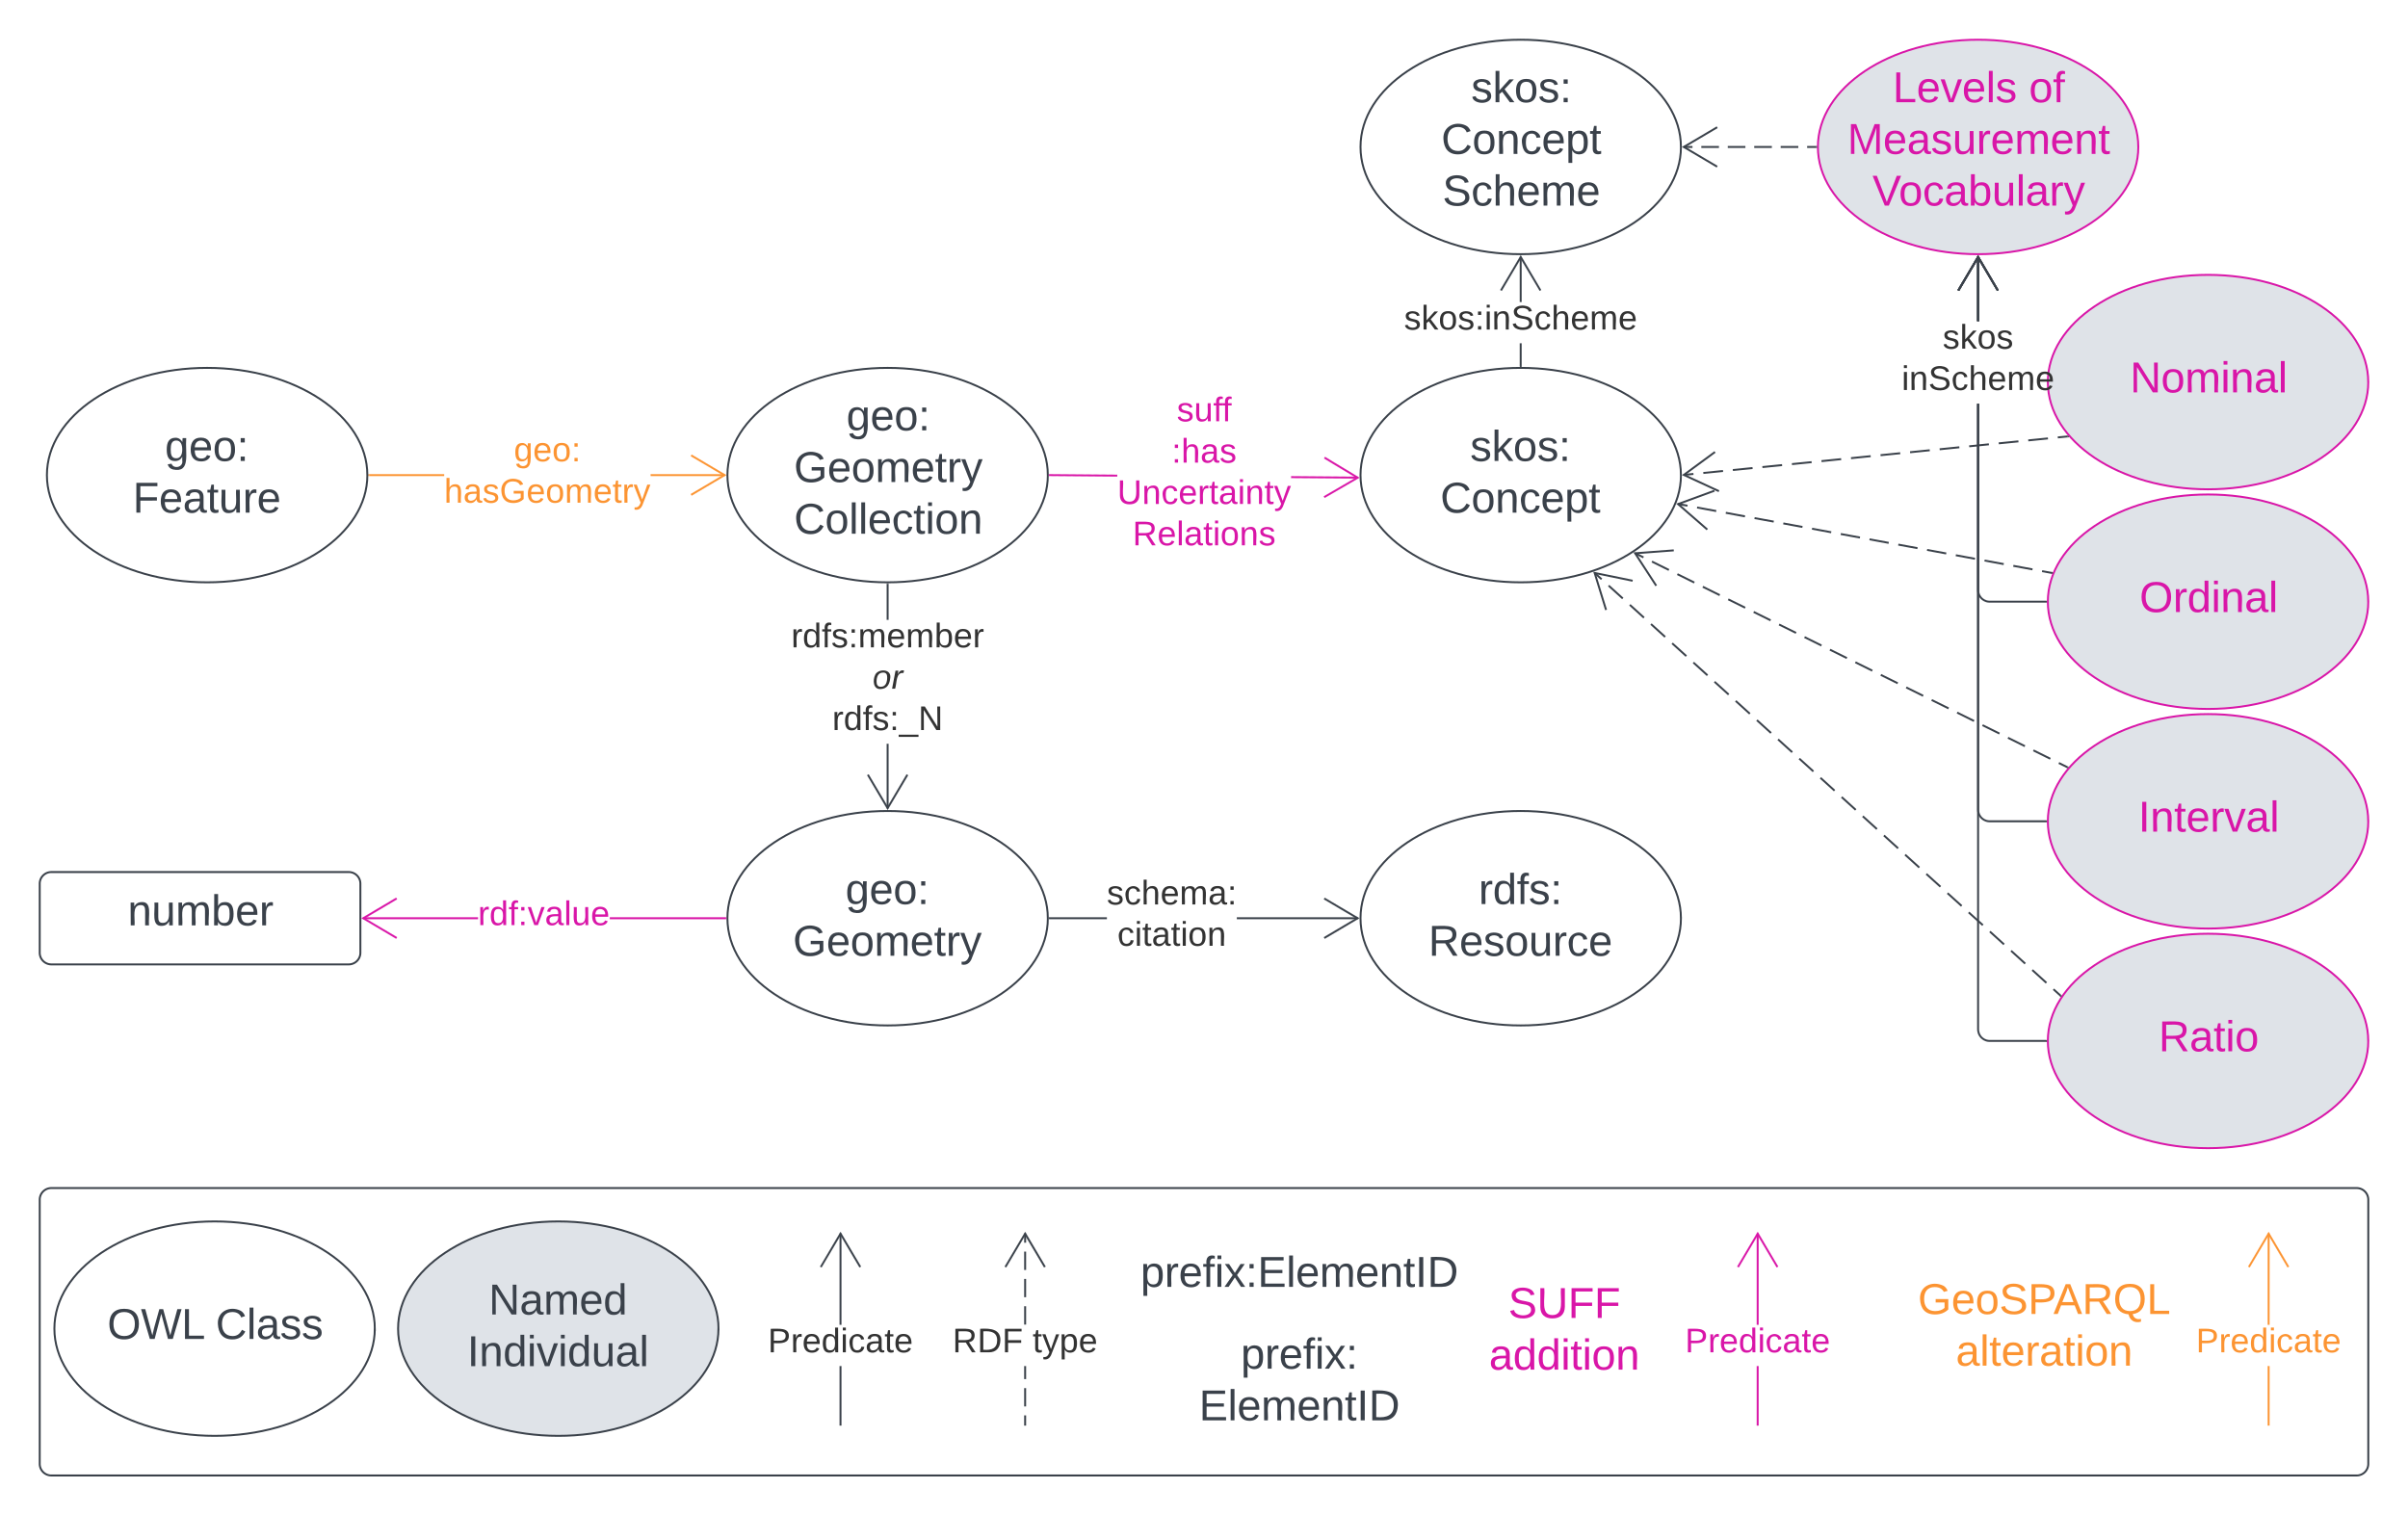 <svg xmlns="http://www.w3.org/2000/svg" xmlns:xlink="http://www.w3.org/1999/xlink" xmlns:lucid="lucid" width="1242.51" height="781.9"><g transform="translate(-434.744 -300.764)" lucid:page-tab-id="G_xGFRRpFx10"><path d="M0 0h2000v1500H0z" fill="#fff"/><path d="M663.9 546.4h-38.6v-.94h38.6zm144.78 0h-38.2v-.94h38.2z" stroke="#fc9432" stroke-width=".05" fill="#fc9432"/><path d="M625.3 546.4h-.52v-.94h.52z" fill="#fc9432"/><path stroke="#fc9432" stroke-width=".05" fill="#fc9432"/><path d="M809.54 545.93l-17.9 10.6-.5-.83 16.53-9.77-16.52-9.77.48-.82z" stroke="#fc9432" stroke-width=".05" fill="#fc9432"/><use xlink:href="#a" transform="matrix(1,0,0,1,663.905,524.597) translate(36.005 14.222)"/><use xlink:href="#b" transform="matrix(1,0,0,1,663.905,524.597) translate(0.005 35.556)"/><path d="M624.3 545.93c0 30.56-37.02 55.33-82.68 55.33-45.65 0-82.67-24.77-82.67-55.33s37.02-55.33 82.67-55.33c45.66 0 82.67 24.77 82.67 55.33z" stroke="#3a414a" fill="#fff"/><use xlink:href="#c" transform="matrix(1,0,0,1,463.955,495.597) translate(55.9 43.028)"/><use xlink:href="#d" transform="matrix(1,0,0,1,463.955,495.597) translate(39.295 69.694)"/><path d="M975.42 545.93c0 30.56-37 55.33-82.66 55.33s-82.67-24.77-82.67-55.33 37-55.33 82.66-55.33c45.65 0 82.66 24.77 82.66 55.33z" stroke="#3a414a" fill="#fff"/><use xlink:href="#c" transform="matrix(1,0,0,1,815.09,495.597) translate(56.4 27.247)"/><use xlink:href="#e" transform="matrix(1,0,0,1,815.09,495.597) translate(29.296 53.913)"/><use xlink:href="#f" transform="matrix(1,0,0,1,815.09,495.597) translate(29.363 80.58)"/><path d="M893.23 717.85h-.95V684.6h.95zm0-97.25h-.95v-18.34h.95z" stroke="#3a414a" stroke-width=".05" fill="#3a414a"/><path d="M892.76 601.76h.47v.52h-.95v-.53z" fill="#3a414a"/><path stroke="#3a414a" stroke-width=".05" fill="#3a414a"/><path d="M892.76 716.85l9.77-16.53.82.5-10.6 17.9-10.58-17.9.8-.5z" stroke="#3a414a" stroke-width=".05" fill="#3a414a"/><use xlink:href="#g" transform="matrix(1,0,0,1,842.978,620.597) translate(0.005 14.222)"/><use xlink:href="#h" transform="matrix(1,0,0,1,842.978,620.597) translate(41.906 35.556)"/><use xlink:href="#i" transform="matrix(1,0,0,1,842.978,620.597) translate(21.19 56.889)"/><path d="M975.42 774.6c0 30.56-37 55.33-82.66 55.33s-82.67-24.77-82.67-55.33 37-55.34 82.66-55.34c45.65 0 82.66 24.78 82.66 55.34z" stroke="#3a414a" fill="#fff"/><use xlink:href="#c" transform="matrix(1,0,0,1,815.09,724.264) translate(55.9 43.028)"/><use xlink:href="#j" transform="matrix(1,0,0,1,815.09,724.264) translate(28.801 69.694)"/><path d="M1302.1 376.6c0 30.56-37.02 55.33-82.68 55.33-45.65 0-82.66-24.77-82.66-55.33s37-55.34 82.66-55.34 82.67 24.78 82.67 55.34z" stroke="#3a414a" fill="#fff"/><use xlink:href="#k" transform="matrix(1,0,0,1,1141.756,326.264) translate(52.079 27.247)"/><use xlink:href="#l" transform="matrix(1,0,0,1,1141.756,326.264) translate(36.673 53.913)"/><use xlink:href="#m" transform="matrix(1,0,0,1,1141.756,326.264) translate(37.295 80.58)"/><path d="M1538.1 376.6c0 30.56-37.02 55.33-82.68 55.33-45.65 0-82.66-24.77-82.66-55.33s37-55.34 82.66-55.34 82.67 24.78 82.67 55.34z" stroke="#d916a8" fill="#dfe3e8"/><use xlink:href="#n" transform="matrix(1,0,0,1,1377.756,326.264) translate(33.591 27.247)"/><use xlink:href="#o" transform="matrix(1,0,0,1,1377.756,326.264) translate(103.9 27.247)"/><use xlink:href="#p" transform="matrix(1,0,0,1,1377.756,326.264) translate(10.191 53.913)"/><use xlink:href="#q" transform="matrix(1,0,0,1,1377.756,326.264) translate(23.128 80.58)"/><path d="M1656.76 611.26c0 30.56-37.02 55.34-82.67 55.34-45.67 0-82.68-24.78-82.68-55.34 0-30.56 37-55.33 82.67-55.33 45.64 0 82.66 24.77 82.66 55.33z" stroke="#d916a8" fill="#dfe3e8"/><use xlink:href="#r" transform="matrix(1,0,0,1,1496.423,560.93) translate(42.29 55.653)"/><path d="M1656.76 497.93c0 30.56-37.02 55.33-82.67 55.33-45.67 0-82.68-24.77-82.68-55.33s37-55.33 82.67-55.33c45.64 0 82.66 24.77 82.66 55.33z" stroke="#d916a8" fill="#dfe3e8"/><use xlink:href="#s" transform="matrix(1,0,0,1,1496.423,447.597) translate(37.383 55.653)"/><path d="M1656.76 837.93c0 30.56-37.02 55.33-82.67 55.33-45.67 0-82.68-24.77-82.68-55.33s37-55.33 82.67-55.33c45.64 0 82.66 24.77 82.66 55.33z" stroke="#d916a8" fill="#dfe3e8"/><use xlink:href="#t" transform="matrix(1,0,0,1,1496.423,787.597) translate(52.136 55.653)"/><path d="M1656.76 724.6c0 30.56-37.02 55.33-82.67 55.33-45.67 0-82.68-24.77-82.68-55.33s37-55.34 82.67-55.34c45.64 0 82.66 24.78 82.66 55.34z" stroke="#d916a8" fill="#dfe3e8"/><use xlink:href="#u" transform="matrix(1,0,0,1,1496.423,674.264) translate(41.642 55.653)"/><path d="M1302.1 545.93c0 30.56-37.02 55.33-82.68 55.33-45.65 0-82.66-24.77-82.66-55.33s37-55.33 82.66-55.33 82.67 24.77 82.67 55.33z" stroke="#3a414a" fill="#fff"/><use xlink:href="#k" transform="matrix(1,0,0,1,1141.756,495.597) translate(51.579 43.028)"/><use xlink:href="#v" transform="matrix(1,0,0,1,1141.756,495.597) translate(36.178 69.694)"/><path d="M1455.9 466.46h-.95v-33.12h.95z" stroke="#3a414a" stroke-width=".05" fill="#3a414a"/><path fill="#3a414a"/><path stroke="#3a414a" stroke-width=".05" fill="#3a414a"/><path d="M1466 450.4l-.8.47-9.78-16.52-9.77 16.52-.82-.48 10.6-17.92z" stroke="#3a414a" stroke-width=".05" fill="#3a414a"/><path d="M1455.9 605.25l.07.88.2.84.33.8.45.74.57.67.66.56.73.45.82.34.84.2.88.07h28.98v.94h-29.02l-1-.08-.98-.24-.94-.4-.86-.52-.78-.66-.66-.77-.53-.87-.4-.94-.22-.98-.08-1v-96.15h.95zm0-138.8h-.95v-33.1h.95z" stroke="#3a414a" stroke-width=".05" fill="#3a414a"/><path d="M1490.92 611.26l.02.48h-.53v-.95h.54z" fill="#3a414a"/><path stroke="#3a414a" stroke-width=".05" fill="#3a414a"/><path d="M1466 450.4l-.8.47-9.78-16.52-9.77 16.52-.82-.48 10.6-17.92z" stroke="#3a414a" stroke-width=".05" fill="#3a414a"/><path d="M1455.9 718.58l.07.88.2.84.33.8.45.74.57.66.66.57.73.45.82.33.84.2.88.07h28.98v.95h-29.02l-1-.08-.98-.24-.94-.4-.86-.52-.78-.66-.66-.78-.53-.86-.4-.94-.22-1-.08-.98v-209.5h.95zm0-252.12h-.95v-33.12h.95z" stroke="#3a414a" stroke-width=".05" fill="#3a414a"/><path d="M1490.92 724.6l.02.47h-.53v-.95h.54z" fill="#3a414a"/><path stroke="#3a414a" stroke-width=".05" fill="#3a414a"/><path d="M1466 450.4l-.8.47-9.78-16.52-9.77 16.52-.82-.48 10.6-17.92z" stroke="#3a414a" stroke-width=".05" fill="#3a414a"/><path d="M1455.9 831.9l.07.9.2.84.33.8.45.74.57.66.66.56.73.45.82.33.84.2.88.08h28.98v.94h-29.02l-1-.07-.98-.24-.94-.4-.86-.53-.78-.66-.66-.76-.53-.87-.4-.94-.22-1-.08-.98V509.13h.95zm0-365.44h-.95v-33.12h.95z" stroke="#3a414a" stroke-width=".05" fill="#3a414a"/><path d="M1490.92 837.93l.02.48h-.53v-.94h.54z" fill="#3a414a"/><path stroke="#3a414a" stroke-width=".05" fill="#3a414a"/><path d="M1466 450.4l-.8.47-9.78-16.52-9.77 16.52-.82-.48 10.6-17.92z" stroke="#3a414a" stroke-width=".05" fill="#3a414a"/><use xlink:href="#w" transform="matrix(1,0,0,1,1415.966,466.461) translate(21.19 14.222)"/><use xlink:href="#x" transform="matrix(1,0,0,1,1415.966,466.461) translate(0.005 35.556)"/><path d="M1219.9 489.6h-.95v-11.67h.95zm0-33h-.95v-23.26h.95z" stroke="#3a414a" stroke-width=".05" fill="#3a414a"/><path d="M1219.9 490.1h-.95v-.52h.95z" fill="#3a414a"/><path stroke="#3a414a" stroke-width=".05" fill="#3a414a"/><path d="M1230 450.4l-.8.47-9.78-16.52-9.77 16.52-.82-.48 10.6-17.92z" stroke="#3a414a" stroke-width=".05" fill="#3a414a"/><use xlink:href="#y" transform="matrix(1,0,0,1,1159.225,456.597) translate(0 14.222)"/><path d="M1371.76 376.6h-4.55m-4.55 0h-9.1m-4.55 0h-9.1m-4.55 0h-9.1m-4.55 0h-9.1m-4.55 0h-4.55" stroke="#3a414a" fill="none"/><path d="M1372.26 376.6v.47h-.52v-.95h.53z" stroke="#3a414a" stroke-width=".05" fill="#3a414a"/><path d="M1320.8 366.42l-17.23 10.18 17.22 10.18M1501.63 525.98l-5.08.5m-5.08.52l-10.16 1.02m-5.07.5l-10.16 1.02m-5.08.5l-10.17 1.03m-5.08.5l-10.16 1.03m-5.1.5l-10.16 1.03m-5.08.5l-10.16 1.02m-5.08.5l-10.16 1.03m-5.08.5l-10.16 1.03m-5.08.52l-10.16 1.02m-5.08.5l-10.16 1.03m-5.08.5l-10.16 1.02m-5.08.5l-10.16 1.02m-5.1.5l-5.07.52" stroke="#3a414a" fill="none"/><path d="M1502.5 526.37l-.83.08-.1-.94h.2z" stroke="#3a414a" stroke-width=".05" fill="#3a414a"/><path d="M1319.68 534l-16.1 11.83 18.13 8.4M1493.4 596.4l-4.96-.9m-4.94-.92l-9.9-1.83m-4.94-.9l-9.9-1.83m-4.93-.9l-9.9-1.83m-4.94-.92l-9.9-1.83m-4.94-.9l-9.9-1.83m-4.94-.9l-9.9-1.83m-4.94-.92l-9.9-1.82m-4.93-.9l-9.9-1.84m-4.94-.9l-9.88-1.83m-4.94-.92l-9.9-1.82m-4.94-.9l-9.9-1.84m-4.93-.9l-9.88-1.83m-4.95-.92l-4.94-.9" stroke="#3a414a" fill="none"/><path d="M1494.07 596.04l-.37.9-.4-.08.16-.93z" stroke="#3a414a" stroke-width=".05" fill="#3a414a"/><path d="M1319.37 554l-18.77 6.88 15.08 13.13M1501.45 696.65l-4.37-2.16m-4.38-2.18l-8.75-4.33m-4.37-2.17l-8.75-4.33m-4.37-2.17l-8.75-4.33m-4.36-2.16l-8.75-4.34m-4.38-2.16l-8.75-4.33m-4.38-2.16l-8.75-4.33m-4.38-2.15l-8.74-4.33m-4.38-2.17l-8.74-4.33m-4.37-2.16l-8.75-4.34m-4.37-2.16l-8.74-4.33m-4.37-2.17l-8.76-4.33m-4.37-2.16l-8.75-4.33m-4.37-2.17l-8.75-4.33m-4.38-2.16l-8.74-4.33m-4.38-2.17l-8.74-4.33m-4.38-2.17l-8.75-4.33m-4.37-2.16l-4.37-2.18" stroke="#3a414a" fill="none"/><path d="M1502.2 696.5l-.62.75-.35-.18.42-.85z" stroke="#3a414a" stroke-width=".05" fill="#3a414a"/><path d="M1298.4 584.77l-19.95 1.5 10.9 16.75M1497.96 814.54l-3.64-3.3m-3.65-3.3l-7.28-6.62m-3.66-3.3l-7.28-6.62m-3.64-3.3l-7.3-6.62m-3.63-3.3l-7.3-6.6m-3.64-3.32l-7.3-6.6m-3.63-3.32l-7.3-6.6m-3.63-3.3l-7.3-6.62m-3.63-3.3l-7.3-6.62m-3.63-3.3l-7.3-6.62m-3.63-3.3l-7.27-6.6m-3.65-3.32l-7.28-6.6m-3.65-3.32l-7.28-6.6m-3.64-3.3l-7.3-6.62m-3.63-3.3l-7.3-6.62m-3.63-3.3l-7.3-6.62m-3.63-3.3l-7.3-6.6m-3.63-3.32l-7.28-6.6m-3.64-3.32l-7.3-6.6m-3.63-3.3l-7.3-6.62m-3.63-3.3l-7.28-6.62m-3.65-3.3l-7.3-6.62m-3.63-3.3l-3.65-3.3" stroke="#3a414a" fill="none"/><path d="M1498.6 814.47l-.53.8-.44-.4.64-.7z" stroke="#3a414a" stroke-width=".05" fill="#3a414a"/><path d="M1277.17 600.45l-19.6-4.03 5.9 19.1" stroke="#3a414a" fill="none"/><path d="M1135.4 546.78l-.02.95-34.4-.28v-.96zm-124.16-1.03v.95l-34.82-.3v-.94z" stroke="#d916a8" stroke-width=".05" fill="#d916a8"/><path d="M976.44 545.46v.95h-.53l.02-.47v-.47z" fill="#d916a8"/><path stroke="#d916a8" stroke-width=".05" fill="#d916a8"/><path d="M1136.25 547.26l-18 10.44-.47-.82 16.6-9.63-16.44-9.9.5-.83z" stroke="#d916a8" stroke-width=".05" fill="#d916a8"/><use xlink:href="#z" transform="matrix(1,0,0,1,1011.245,503.93) translate(30.721 14.222)"/><use xlink:href="#A" transform="matrix(1,0,0,1,1011.245,503.93) translate(28.079 35.556)"/><use xlink:href="#B" transform="matrix(1,0,0,1,1011.245,503.93) translate(0.005 56.889)"/><use xlink:href="#C" transform="matrix(1,0,0,1,1011.245,503.93) translate(7.906 78.222)"/><path d="M1302.1 774.6c0 30.56-37.02 55.33-82.68 55.33-45.65 0-82.66-24.77-82.66-55.33s37-55.34 82.66-55.34 82.67 24.78 82.67 55.34z" stroke="#3a414a" fill="#fff"/><use xlink:href="#D" transform="matrix(1,0,0,1,1141.756,724.264) translate(55.931 43.028)"/><use xlink:href="#E" transform="matrix(1,0,0,1,1141.756,724.264) translate(30.036 69.694)"/><path d="M1005.85 775.07h-29.43v-.95h29.43zm129.5 0h-62.4v-.95h62.4z" stroke="#3a414a" stroke-width=".05" fill="#3a414a"/><path d="M976.44 775.07h-.53l.02-.47v-.48h.52z" fill="#3a414a"/><path stroke="#3a414a" stroke-width=".05" fill="#3a414a"/><path d="M1136.2 774.6l-17.9 10.6-.48-.83 16.52-9.77-16.52-9.77.48-.82z" stroke="#3a414a" stroke-width=".05" fill="#3a414a"/><use xlink:href="#F" transform="matrix(1,0,0,1,1005.852,753.264) translate(0.005 14.222)"/><use xlink:href="#G" transform="matrix(1,0,0,1,1005.852,753.264) translate(5.462 35.556)"/><path d="M455.24 756.77a6 6 0 0 1 6-6H614.7a6 6 0 0 1 6 6v35.65a6 6 0 0 1-6 6H461.24a6 6 0 0 1-6-6z" stroke="#3a414a" fill="#fff"/><use xlink:href="#H" transform="matrix(1,0,0,1,460.244,755.769) translate(40.407 22.528)"/><path d="M681.37 775.07H622.1v-.95h59.27zm127.72 0H749.4v-.95h59.67z" stroke="#d916a8" stroke-width=".05" fill="#d916a8"/><path d="M639.64 764.83l-16.52 9.77 16.52 9.77-.48.82-17.9-10.6 17.9-10.6z" stroke="#d916a8" stroke-width=".05" fill="#d916a8"/><path d="M809.6 774.6v.47h-.52v-.95h.52z" fill="#d916a8"/><path stroke="#d916a8" stroke-width=".05" fill="#d916a8"/><use xlink:href="#I" transform="matrix(1,0,0,1,681.372,763.93) translate(0.005 14.222)"/><path d="M455.24 919.84a6 6 0 0 1 6-6h1189.52a6 6 0 0 1 6 6v136.32a6 6 0 0 1-6 6H461.24a6 6 0 0 1-6-6z" stroke="#3a414a" fill="#fff"/><path d="M805.47 986.38c0 30.56-37 55.33-82.66 55.33-45.65 0-82.66-24.76-82.66-55.32s37-55.33 82.67-55.33c45.66 0 82.67 24.77 82.67 55.33z" stroke="#3a414a" fill="#dfe3e8"/><use xlink:href="#J" transform="matrix(1,0,0,1,645.139,936.046) translate(41.764 43.028)"/><use xlink:href="#K" transform="matrix(1,0,0,1,645.139,936.046) translate(30.684 69.694)"/><path d="M868.92 1035.88h-.95v-30.16h.95zm0-51.5h-.95v-47.1h.95zM868.92 1036.38h-.95v-.5h.95z" stroke="#3a414a" stroke-width=".05" fill="#3a414a"/><path d="M879.04 954.33l-.82.48-9.77-16.5-9.78 16.5-.8-.47 10.58-17.9z" stroke="#3a414a" stroke-width=".05" fill="#3a414a"/><use xlink:href="#L" transform="matrix(1,0,0,1,830.965,984.384) translate(0 14.222)"/><path d="M964.17 1035.88h-.95v-4.7h.95zm0-9.4h-.95v-9.38h.95zm0-14.07h-.95v-6.68h.95zm0-28.16h-.95v-9.4h.95zm0-14.1h-.95v-9.38h.95zm0-14.08h-.95v-9.4h.95zm0-14.08h-.95v-4.7h.95zM964.17 1036.38h-.95v-.5h.95z" stroke="#3a414a" stroke-width=".05" fill="#3a414a"/><path d="M974.3 954.33l-.83.48-9.77-16.5-9.77 16.5-.82-.47 10.6-17.9z" stroke="#3a414a" stroke-width=".05" fill="#3a414a"/><g><use xlink:href="#M" transform="matrix(1,0,0,1,926.241,984.384) translate(0 14.222)"/><use xlink:href="#N" transform="matrix(1,0,0,1,926.241,984.384) translate(41.333 14.222)"/></g><path d="M1001.7 934.54a6 6 0 0 1 6-6h194.86a6 6 0 0 1 6 6v51.33a6 6 0 0 1-6 6H1007.7a6 6 0 0 1-6-6z" stroke="#000" stroke-opacity="0" fill="#fff" fill-opacity="0"/><g><use xlink:href="#O" transform="matrix(1,0,0,1,1006.698,933.54) translate(16.556 31.278)"/></g><path d="M1001.7 986.9a6 6 0 0 1 6-6h194.86a6 6 0 0 1 6 6v51.32a6 6 0 0 1-6 6H1007.7a6 6 0 0 1-6-6z" stroke="#000" stroke-opacity="0" fill="#fff" fill-opacity="0"/><g><use xlink:href="#P" transform="matrix(1,0,0,1,1006.698,985.885) translate(68.315 21.153)"/><use xlink:href="#Q" transform="matrix(1,0,0,1,1006.698,985.885) translate(46.741 47.819)"/></g><path d="M628.14 986.38c0 30.56-37 55.33-82.67 55.33-45.65 0-82.66-24.76-82.66-55.32s37.02-55.33 82.67-55.33c45.66 0 82.67 24.77 82.67 55.33z" stroke="#3a414a" fill="#fff"/><g><use xlink:href="#R" transform="matrix(1,0,0,1,467.806,936.046) translate(22.321 55.653)"/><use xlink:href="#S" transform="matrix(1,0,0,1,467.806,936.046) translate(78.247 55.653)"/></g><path d="M1342.18 1035.88h-.95v-30.16h.95zm0-51.5h-.95v-47.1h.95zM1342.18 1036.38h-.95v-.5h.95z" stroke="#d916a8" stroke-width=".05" fill="#d916a8"/><path d="M1352.3 954.33l-.82.48-9.78-16.5-9.77 16.5-.82-.47 10.6-17.9z" stroke="#d916a8" stroke-width=".05" fill="#d916a8"/><g><use xlink:href="#T" transform="matrix(1,0,0,1,1304.222,984.384) translate(0 14.222)"/></g><path d="M1182.42 960.7a6 6 0 0 1 6-6h106.28a6 6 0 0 1 6 6v51.35a6 6 0 0 1-6 6h-106.28a6 6 0 0 1-6-6z" stroke="#000" stroke-opacity="0" fill="#fff" fill-opacity="0"/><g><use xlink:href="#U" transform="matrix(1,0,0,1,1187.418,959.713) translate(25.58 21.153)"/><use xlink:href="#V" transform="matrix(1,0,0,1,1187.418,959.713) translate(15.673 47.819)"/></g><path d="M1420.04 962.05a6 6 0 0 1 6-6h126.66a6 6 0 0 1 6 6v48.66a6 6 0 0 1-6 6h-126.66a6 6 0 0 1-6-6z" stroke="#000" stroke-opacity="0" fill="#fff" fill-opacity="0"/><g><use xlink:href="#W" transform="matrix(1,0,0,1,1425.037,961.046) translate(-0.685 17.778)"/><use xlink:href="#X" transform="matrix(1,0,0,1,1425.037,961.046) translate(18.914 44.444)"/></g><path d="M1605.8 1035.88h-.94v-30.16h.95zm0-51.5h-.94v-47.1h.95zM1605.8 1036.38h-.94v-.5h.95z" stroke="#fc9432" stroke-width=".05" fill="#fc9432"/><path d="M1615.92 954.33l-.82.48-9.77-16.5-9.77 16.5-.82-.47 10.6-17.9z" stroke="#fc9432" stroke-width=".05" fill="#fc9432"/><g><use xlink:href="#Y" transform="matrix(1,0,0,1,1567.852,984.384) translate(0 14.222)"/></g><defs><path fill="#fc9432" d="M177-190C167-65 218 103 67 71c-23-6-38-20-44-43l32-5c15 47 100 32 89-28v-30C133-14 115 1 83 1 29 1 15-40 15-95c0-56 16-97 71-98 29-1 48 16 59 35 1-10 0-23 2-32h30zM94-22c36 0 50-32 50-73 0-42-14-75-50-75-39 0-46 34-46 75s6 73 46 73" id="Z"/><path fill="#fc9432" d="M100-194c63 0 86 42 84 106H49c0 40 14 67 53 68 26 1 43-12 49-29l28 8c-11 28-37 45-77 45C44 4 14-33 15-96c1-61 26-98 85-98zm52 81c6-60-76-77-97-28-3 7-6 17-6 28h103" id="aa"/><path fill="#fc9432" d="M100-194c62-1 85 37 85 99 1 63-27 99-86 99S16-35 15-95c0-66 28-99 85-99zM99-20c44 1 53-31 53-75 0-43-8-75-51-75s-53 32-53 75 10 74 51 75" id="ab"/><path fill="#fc9432" d="M33-154v-36h34v36H33zM33 0v-36h34V0H33" id="ac"/><g id="a"><use transform="matrix(0.049,0,0,0.049,0,0)" xlink:href="#Z"/><use transform="matrix(0.049,0,0,0.049,9.877,0)" xlink:href="#aa"/><use transform="matrix(0.049,0,0,0.049,19.753,0)" xlink:href="#ab"/><use transform="matrix(0.049,0,0,0.049,29.63,0)" xlink:href="#ac"/></g><path fill="#fc9432" d="M106-169C34-169 62-67 57 0H25v-261h32l-1 103c12-21 28-36 61-36 89 0 53 116 60 194h-32v-121c2-32-8-49-39-48" id="ad"/><path fill="#fc9432" d="M141-36C126-15 110 5 73 4 37 3 15-17 15-53c-1-64 63-63 125-63 3-35-9-54-41-54-24 1-41 7-42 31l-33-3c5-37 33-52 76-52 45 0 72 20 72 64v82c-1 20 7 32 28 27v20c-31 9-61-2-59-35zM48-53c0 20 12 33 32 33 41-3 63-29 60-74-43 2-92-5-92 41" id="ae"/><path fill="#fc9432" d="M135-143c-3-34-86-38-87 0 15 53 115 12 119 90S17 21 10-45l28-5c4 36 97 45 98 0-10-56-113-15-118-90-4-57 82-63 122-42 12 7 21 19 24 35" id="af"/><path fill="#fc9432" d="M143 4C61 4 22-44 18-125c-5-107 100-154 193-111 17 8 29 25 37 43l-32 9c-13-25-37-40-76-40-61 0-88 39-88 99 0 61 29 100 91 101 35 0 62-11 79-27v-45h-74v-28h105v86C228-13 192 4 143 4" id="ag"/><path fill="#fc9432" d="M210-169c-67 3-38 105-44 169h-31v-121c0-29-5-50-35-48C34-165 62-65 56 0H25l-1-190h30c1 10-1 24 2 32 10-44 99-50 107 0 11-21 27-35 58-36 85-2 47 119 55 194h-31v-121c0-29-5-49-35-48" id="ah"/><path fill="#fc9432" d="M59-47c-2 24 18 29 38 22v24C64 9 27 4 27-40v-127H5v-23h24l9-43h21v43h35v23H59v120" id="ai"/><path fill="#fc9432" d="M114-163C36-179 61-72 57 0H25l-1-190h30c1 12-1 29 2 39 6-27 23-49 58-41v29" id="aj"/><path fill="#fc9432" d="M179-190L93 31C79 59 56 82 12 73V49c39 6 53-20 64-50L1-190h34L92-34l54-156h33" id="ak"/><g id="b"><use transform="matrix(0.049,0,0,0.049,0,0)" xlink:href="#ad"/><use transform="matrix(0.049,0,0,0.049,9.877,0)" xlink:href="#ae"/><use transform="matrix(0.049,0,0,0.049,19.753,0)" xlink:href="#af"/><use transform="matrix(0.049,0,0,0.049,28.642,0)" xlink:href="#ag"/><use transform="matrix(0.049,0,0,0.049,42.469,0)" xlink:href="#aa"/><use transform="matrix(0.049,0,0,0.049,52.346,0)" xlink:href="#ab"/><use transform="matrix(0.049,0,0,0.049,62.222,0)" xlink:href="#ah"/><use transform="matrix(0.049,0,0,0.049,76.988,0)" xlink:href="#aa"/><use transform="matrix(0.049,0,0,0.049,86.864,0)" xlink:href="#ai"/><use transform="matrix(0.049,0,0,0.049,91.802,0)" xlink:href="#aj"/><use transform="matrix(0.049,0,0,0.049,97.679,0)" xlink:href="#ak"/></g><path fill="#3a414a" d="M177-190C167-65 218 103 67 71c-23-6-38-20-44-43l32-5c15 47 100 32 89-28v-30C133-14 115 1 83 1 29 1 15-40 15-95c0-56 16-97 71-98 29-1 48 16 59 35 1-10 0-23 2-32h30zM94-22c36 0 50-32 50-73 0-42-14-75-50-75-39 0-46 34-46 75s6 73 46 73" id="al"/><path fill="#3a414a" d="M100-194c63 0 86 42 84 106H49c0 40 14 67 53 68 26 1 43-12 49-29l28 8c-11 28-37 45-77 45C44 4 14-33 15-96c1-61 26-98 85-98zm52 81c6-60-76-77-97-28-3 7-6 17-6 28h103" id="am"/><path fill="#3a414a" d="M100-194c62-1 85 37 85 99 1 63-27 99-86 99S16-35 15-95c0-66 28-99 85-99zM99-20c44 1 53-31 53-75 0-43-8-75-51-75s-53 32-53 75 10 74 51 75" id="an"/><path fill="#3a414a" d="M33-154v-36h34v36H33zM33 0v-36h34V0H33" id="ao"/><g id="c"><use transform="matrix(0.062,0,0,0.062,0,0)" xlink:href="#al"/><use transform="matrix(0.062,0,0,0.062,12.346,0)" xlink:href="#am"/><use transform="matrix(0.062,0,0,0.062,24.691,0)" xlink:href="#an"/><use transform="matrix(0.062,0,0,0.062,37.037,0)" xlink:href="#ao"/></g><path fill="#3a414a" d="M63-220v92h138v28H63V0H30v-248h175v28H63" id="ap"/><path fill="#3a414a" d="M141-36C126-15 110 5 73 4 37 3 15-17 15-53c-1-64 63-63 125-63 3-35-9-54-41-54-24 1-41 7-42 31l-33-3c5-37 33-52 76-52 45 0 72 20 72 64v82c-1 20 7 32 28 27v20c-31 9-61-2-59-35zM48-53c0 20 12 33 32 33 41-3 63-29 60-74-43 2-92-5-92 41" id="aq"/><path fill="#3a414a" d="M59-47c-2 24 18 29 38 22v24C64 9 27 4 27-40v-127H5v-23h24l9-43h21v43h35v23H59v120" id="ar"/><path fill="#3a414a" d="M84 4C-5 8 30-112 23-190h32v120c0 31 7 50 39 49 72-2 45-101 50-169h31l1 190h-30c-1-10 1-25-2-33-11 22-28 36-60 37" id="as"/><path fill="#3a414a" d="M114-163C36-179 61-72 57 0H25l-1-190h30c1 12-1 29 2 39 6-27 23-49 58-41v29" id="at"/><g id="d"><use transform="matrix(0.062,0,0,0.062,0,0)" xlink:href="#ap"/><use transform="matrix(0.062,0,0,0.062,13.519,0)" xlink:href="#am"/><use transform="matrix(0.062,0,0,0.062,25.864,0)" xlink:href="#aq"/><use transform="matrix(0.062,0,0,0.062,38.21,0)" xlink:href="#ar"/><use transform="matrix(0.062,0,0,0.062,44.383,0)" xlink:href="#as"/><use transform="matrix(0.062,0,0,0.062,56.728,0)" xlink:href="#at"/><use transform="matrix(0.062,0,0,0.062,64.074,0)" xlink:href="#am"/></g><path fill="#3a414a" d="M143 4C61 4 22-44 18-125c-5-107 100-154 193-111 17 8 29 25 37 43l-32 9c-13-25-37-40-76-40-61 0-88 39-88 99 0 61 29 100 91 101 35 0 62-11 79-27v-45h-74v-28h105v86C228-13 192 4 143 4" id="au"/><path fill="#3a414a" d="M210-169c-67 3-38 105-44 169h-31v-121c0-29-5-50-35-48C34-165 62-65 56 0H25l-1-190h30c1 10-1 24 2 32 10-44 99-50 107 0 11-21 27-35 58-36 85-2 47 119 55 194h-31v-121c0-29-5-49-35-48" id="av"/><path fill="#3a414a" d="M179-190L93 31C79 59 56 82 12 73V49c39 6 53-20 64-50L1-190h34L92-34l54-156h33" id="aw"/><g id="e"><use transform="matrix(0.062,0,0,0.062,0,0)" xlink:href="#au"/><use transform="matrix(0.062,0,0,0.062,17.284,0)" xlink:href="#am"/><use transform="matrix(0.062,0,0,0.062,29.63,0)" xlink:href="#an"/><use transform="matrix(0.062,0,0,0.062,41.975,0)" xlink:href="#av"/><use transform="matrix(0.062,0,0,0.062,60.432,0)" xlink:href="#am"/><use transform="matrix(0.062,0,0,0.062,72.778,0)" xlink:href="#ar"/><use transform="matrix(0.062,0,0,0.062,78.951,0)" xlink:href="#at"/><use transform="matrix(0.062,0,0,0.062,86.296,0)" xlink:href="#aw"/></g><path fill="#3a414a" d="M212-179c-10-28-35-45-73-45-59 0-87 40-87 99 0 60 29 101 89 101 43 0 62-24 78-52l27 14C228-24 195 4 139 4 59 4 22-46 18-125c-6-104 99-153 187-111 19 9 31 26 39 46" id="ax"/><path fill="#3a414a" d="M24 0v-261h32V0H24" id="ay"/><path fill="#3a414a" d="M96-169c-40 0-48 33-48 73s9 75 48 75c24 0 41-14 43-38l32 2c-6 37-31 61-74 61-59 0-76-41-82-99-10-93 101-131 147-64 4 7 5 14 7 22l-32 3c-4-21-16-35-41-35" id="az"/><path fill="#3a414a" d="M24-231v-30h32v30H24zM24 0v-190h32V0H24" id="aA"/><path fill="#3a414a" d="M117-194c89-4 53 116 60 194h-32v-121c0-31-8-49-39-48C34-167 62-67 57 0H25l-1-190h30c1 10-1 24 2 32 11-22 29-35 61-36" id="aB"/><g id="f"><use transform="matrix(0.062,0,0,0.062,0,0)" xlink:href="#ax"/><use transform="matrix(0.062,0,0,0.062,15.988,0)" xlink:href="#an"/><use transform="matrix(0.062,0,0,0.062,28.333,0)" xlink:href="#ay"/><use transform="matrix(0.062,0,0,0.062,33.21,0)" xlink:href="#ay"/><use transform="matrix(0.062,0,0,0.062,38.086,0)" xlink:href="#am"/><use transform="matrix(0.062,0,0,0.062,50.432,0)" xlink:href="#az"/><use transform="matrix(0.062,0,0,0.062,61.543,0)" xlink:href="#ar"/><use transform="matrix(0.062,0,0,0.062,67.716,0)" xlink:href="#aA"/><use transform="matrix(0.062,0,0,0.062,72.593,0)" xlink:href="#an"/><use transform="matrix(0.062,0,0,0.062,84.938,0)" xlink:href="#aB"/></g><path fill="#333" d="M114-163C36-179 61-72 57 0H25l-1-190h30c1 12-1 29 2 39 6-27 23-49 58-41v29" id="aC"/><path fill="#333" d="M85-194c31 0 48 13 60 33l-1-100h32l1 261h-30c-2-10 0-23-3-31C134-8 116 4 85 4 32 4 16-35 15-94c0-66 23-100 70-100zm9 24c-40 0-46 34-46 75 0 40 6 74 45 74 42 0 51-32 51-76 0-42-9-74-50-73" id="aD"/><path fill="#333" d="M101-234c-31-9-42 10-38 44h38v23H63V0H32v-167H5v-23h27c-7-52 17-82 69-68v24" id="aE"/><path fill="#333" d="M135-143c-3-34-86-38-87 0 15 53 115 12 119 90S17 21 10-45l28-5c4 36 97 45 98 0-10-56-113-15-118-90-4-57 82-63 122-42 12 7 21 19 24 35" id="aF"/><path fill="#333" d="M33-154v-36h34v36H33zM33 0v-36h34V0H33" id="aG"/><path fill="#333" d="M210-169c-67 3-38 105-44 169h-31v-121c0-29-5-50-35-48C34-165 62-65 56 0H25l-1-190h30c1 10-1 24 2 32 10-44 99-50 107 0 11-21 27-35 58-36 85-2 47 119 55 194h-31v-121c0-29-5-49-35-48" id="aH"/><path fill="#333" d="M100-194c63 0 86 42 84 106H49c0 40 14 67 53 68 26 1 43-12 49-29l28 8c-11 28-37 45-77 45C44 4 14-33 15-96c1-61 26-98 85-98zm52 81c6-60-76-77-97-28-3 7-6 17-6 28h103" id="aI"/><path fill="#333" d="M115-194c53 0 69 39 70 98 0 66-23 100-70 100C84 3 66-7 56-30L54 0H23l1-261h32v101c10-23 28-34 59-34zm-8 174c40 0 45-34 45-75 0-40-5-75-45-74-42 0-51 32-51 76 0 43 10 73 51 73" id="aJ"/><g id="g"><use transform="matrix(0.049,0,0,0.049,0,0)" xlink:href="#aC"/><use transform="matrix(0.049,0,0,0.049,5.877,0)" xlink:href="#aD"/><use transform="matrix(0.049,0,0,0.049,15.753,0)" xlink:href="#aE"/><use transform="matrix(0.049,0,0,0.049,20.691,0)" xlink:href="#aF"/><use transform="matrix(0.049,0,0,0.049,29.58,0)" xlink:href="#aG"/><use transform="matrix(0.049,0,0,0.049,34.519,0)" xlink:href="#aH"/><use transform="matrix(0.049,0,0,0.049,49.284,0)" xlink:href="#aI"/><use transform="matrix(0.049,0,0,0.049,59.16,0)" xlink:href="#aH"/><use transform="matrix(0.049,0,0,0.049,73.926,0)" xlink:href="#aJ"/><use transform="matrix(0.049,0,0,0.049,83.802,0)" xlink:href="#aI"/><use transform="matrix(0.049,0,0,0.049,93.679,0)" xlink:href="#aC"/></g><path fill="#333" d="M30-147c31-64 166-65 159 27C183-49 158 1 86 4 9 8 1-88 30-147zM88-20c53 0 68-48 68-100 0-31-11-51-44-50-52 1-68 46-68 97 0 32 13 53 44 53" id="aK"/><path fill="#333" d="M66-151c12-25 30-51 66-40l-6 26C45-176 58-65 38 0H6l36-190h30" id="aL"/><g id="h"><use transform="matrix(0.049,0,0,0.049,0,0)" xlink:href="#aK"/><use transform="matrix(0.049,0,0,0.049,9.877,0)" xlink:href="#aL"/></g><path fill="#333" d="M-5 72V49h209v23H-5" id="aM"/><path fill="#333" d="M190 0L58-211 59 0H30v-248h39L202-35l-2-213h31V0h-41" id="aN"/><g id="i"><use transform="matrix(0.049,0,0,0.049,0,0)" xlink:href="#aC"/><use transform="matrix(0.049,0,0,0.049,5.877,0)" xlink:href="#aD"/><use transform="matrix(0.049,0,0,0.049,15.753,0)" xlink:href="#aE"/><use transform="matrix(0.049,0,0,0.049,20.691,0)" xlink:href="#aF"/><use transform="matrix(0.049,0,0,0.049,29.58,0)" xlink:href="#aG"/><use transform="matrix(0.049,0,0,0.049,34.519,0)" xlink:href="#aM"/><use transform="matrix(0.049,0,0,0.049,44.395,0)" xlink:href="#aN"/></g><g id="j"><use transform="matrix(0.062,0,0,0.062,0,0)" xlink:href="#au"/><use transform="matrix(0.062,0,0,0.062,17.284,0)" xlink:href="#am"/><use transform="matrix(0.062,0,0,0.062,29.63,0)" xlink:href="#an"/><use transform="matrix(0.062,0,0,0.062,41.975,0)" xlink:href="#av"/><use transform="matrix(0.062,0,0,0.062,60.432,0)" xlink:href="#am"/><use transform="matrix(0.062,0,0,0.062,72.778,0)" xlink:href="#ar"/><use transform="matrix(0.062,0,0,0.062,78.951,0)" xlink:href="#at"/><use transform="matrix(0.062,0,0,0.062,86.296,0)" xlink:href="#aw"/></g><path fill="#3a414a" d="M135-143c-3-34-86-38-87 0 15 53 115 12 119 90S17 21 10-45l28-5c4 36 97 45 98 0-10-56-113-15-118-90-4-57 82-63 122-42 12 7 21 19 24 35" id="aO"/><path fill="#3a414a" d="M143 0L79-87 56-68V0H24v-261h32v163l83-92h37l-77 82L181 0h-38" id="aP"/><g id="k"><use transform="matrix(0.062,0,0,0.062,0,0)" xlink:href="#aO"/><use transform="matrix(0.062,0,0,0.062,11.111,0)" xlink:href="#aP"/><use transform="matrix(0.062,0,0,0.062,22.222,0)" xlink:href="#an"/><use transform="matrix(0.062,0,0,0.062,34.568,0)" xlink:href="#aO"/><use transform="matrix(0.062,0,0,0.062,45.679,0)" xlink:href="#ao"/></g><path fill="#3a414a" d="M115-194c55 1 70 41 70 98S169 2 115 4C84 4 66-9 55-30l1 105H24l-1-265h31l2 30c10-21 28-34 59-34zm-8 174c40 0 45-34 45-75s-6-73-45-74c-42 0-51 32-51 76 0 43 10 73 51 73" id="aQ"/><g id="l"><use transform="matrix(0.062,0,0,0.062,0,0)" xlink:href="#ax"/><use transform="matrix(0.062,0,0,0.062,15.988,0)" xlink:href="#an"/><use transform="matrix(0.062,0,0,0.062,28.333,0)" xlink:href="#aB"/><use transform="matrix(0.062,0,0,0.062,40.679,0)" xlink:href="#az"/><use transform="matrix(0.062,0,0,0.062,51.79,0)" xlink:href="#am"/><use transform="matrix(0.062,0,0,0.062,64.136,0)" xlink:href="#aQ"/><use transform="matrix(0.062,0,0,0.062,76.481,0)" xlink:href="#ar"/></g><path fill="#3a414a" d="M185-189c-5-48-123-54-124 2 14 75 158 14 163 119 3 78-121 87-175 55-17-10-28-26-33-46l33-7c5 56 141 63 141-1 0-78-155-14-162-118-5-82 145-84 179-34 5 7 8 16 11 25" id="aR"/><path fill="#3a414a" d="M106-169C34-169 62-67 57 0H25v-261h32l-1 103c12-21 28-36 61-36 89 0 53 116 60 194h-32v-121c2-32-8-49-39-48" id="aS"/><g id="m"><use transform="matrix(0.062,0,0,0.062,0,0)" xlink:href="#aR"/><use transform="matrix(0.062,0,0,0.062,14.815,0)" xlink:href="#az"/><use transform="matrix(0.062,0,0,0.062,25.926,0)" xlink:href="#aS"/><use transform="matrix(0.062,0,0,0.062,38.272,0)" xlink:href="#am"/><use transform="matrix(0.062,0,0,0.062,50.617,0)" xlink:href="#av"/><use transform="matrix(0.062,0,0,0.062,69.074,0)" xlink:href="#am"/></g><path fill="#d916a8" d="M30 0v-248h33v221h125V0H30" id="aT"/><path fill="#d916a8" d="M100-194c63 0 86 42 84 106H49c0 40 14 67 53 68 26 1 43-12 49-29l28 8c-11 28-37 45-77 45C44 4 14-33 15-96c1-61 26-98 85-98zm52 81c6-60-76-77-97-28-3 7-6 17-6 28h103" id="aU"/><path fill="#d916a8" d="M108 0H70L1-190h34L89-25l56-165h34" id="aV"/><path fill="#d916a8" d="M24 0v-261h32V0H24" id="aW"/><path fill="#d916a8" d="M135-143c-3-34-86-38-87 0 15 53 115 12 119 90S17 21 10-45l28-5c4 36 97 45 98 0-10-56-113-15-118-90-4-57 82-63 122-42 12 7 21 19 24 35" id="aX"/><g id="n"><use transform="matrix(0.062,0,0,0.062,0,0)" xlink:href="#aT"/><use transform="matrix(0.062,0,0,0.062,12.346,0)" xlink:href="#aU"/><use transform="matrix(0.062,0,0,0.062,24.691,0)" xlink:href="#aV"/><use transform="matrix(0.062,0,0,0.062,35.802,0)" xlink:href="#aU"/><use transform="matrix(0.062,0,0,0.062,48.148,0)" xlink:href="#aW"/><use transform="matrix(0.062,0,0,0.062,53.025,0)" xlink:href="#aX"/></g><path fill="#d916a8" d="M100-194c62-1 85 37 85 99 1 63-27 99-86 99S16-35 15-95c0-66 28-99 85-99zM99-20c44 1 53-31 53-75 0-43-8-75-51-75s-53 32-53 75 10 74 51 75" id="aY"/><path fill="#d916a8" d="M101-234c-31-9-42 10-38 44h38v23H63V0H32v-167H5v-23h27c-7-52 17-82 69-68v24" id="aZ"/><g id="o"><use transform="matrix(0.062,0,0,0.062,0,0)" xlink:href="#aY"/><use transform="matrix(0.062,0,0,0.062,12.346,0)" xlink:href="#aZ"/></g><path fill="#d916a8" d="M240 0l2-218c-23 76-54 145-80 218h-23L58-218 59 0H30v-248h44l77 211c21-75 51-140 76-211h43V0h-30" id="ba"/><path fill="#d916a8" d="M141-36C126-15 110 5 73 4 37 3 15-17 15-53c-1-64 63-63 125-63 3-35-9-54-41-54-24 1-41 7-42 31l-33-3c5-37 33-52 76-52 45 0 72 20 72 64v82c-1 20 7 32 28 27v20c-31 9-61-2-59-35zM48-53c0 20 12 33 32 33 41-3 63-29 60-74-43 2-92-5-92 41" id="bb"/><path fill="#d916a8" d="M84 4C-5 8 30-112 23-190h32v120c0 31 7 50 39 49 72-2 45-101 50-169h31l1 190h-30c-1-10 1-25-2-33-11 22-28 36-60 37" id="bc"/><path fill="#d916a8" d="M114-163C36-179 61-72 57 0H25l-1-190h30c1 12-1 29 2 39 6-27 23-49 58-41v29" id="bd"/><path fill="#d916a8" d="M210-169c-67 3-38 105-44 169h-31v-121c0-29-5-50-35-48C34-165 62-65 56 0H25l-1-190h30c1 10-1 24 2 32 10-44 99-50 107 0 11-21 27-35 58-36 85-2 47 119 55 194h-31v-121c0-29-5-49-35-48" id="be"/><path fill="#d916a8" d="M117-194c89-4 53 116 60 194h-32v-121c0-31-8-49-39-48C34-167 62-67 57 0H25l-1-190h30c1 10-1 24 2 32 11-22 29-35 61-36" id="bf"/><path fill="#d916a8" d="M59-47c-2 24 18 29 38 22v24C64 9 27 4 27-40v-127H5v-23h24l9-43h21v43h35v23H59v120" id="bg"/><g id="p"><use transform="matrix(0.062,0,0,0.062,0,0)" xlink:href="#ba"/><use transform="matrix(0.062,0,0,0.062,18.457,0)" xlink:href="#aU"/><use transform="matrix(0.062,0,0,0.062,30.802,0)" xlink:href="#bb"/><use transform="matrix(0.062,0,0,0.062,43.148,0)" xlink:href="#aX"/><use transform="matrix(0.062,0,0,0.062,54.259,0)" xlink:href="#bc"/><use transform="matrix(0.062,0,0,0.062,66.605,0)" xlink:href="#bd"/><use transform="matrix(0.062,0,0,0.062,73.951,0)" xlink:href="#aU"/><use transform="matrix(0.062,0,0,0.062,86.296,0)" xlink:href="#be"/><use transform="matrix(0.062,0,0,0.062,104.753,0)" xlink:href="#aU"/><use transform="matrix(0.062,0,0,0.062,117.099,0)" xlink:href="#bf"/><use transform="matrix(0.062,0,0,0.062,129.444,0)" xlink:href="#bg"/></g><path fill="#d916a8" d="M137 0h-34L2-248h35l83 218 83-218h36" id="bh"/><path fill="#d916a8" d="M96-169c-40 0-48 33-48 73s9 75 48 75c24 0 41-14 43-38l32 2c-6 37-31 61-74 61-59 0-76-41-82-99-10-93 101-131 147-64 4 7 5 14 7 22l-32 3c-4-21-16-35-41-35" id="bi"/><path fill="#d916a8" d="M115-194c53 0 69 39 70 98 0 66-23 100-70 100C84 3 66-7 56-30L54 0H23l1-261h32v101c10-23 28-34 59-34zm-8 174c40 0 45-34 45-75 0-40-5-75-45-74-42 0-51 32-51 76 0 43 10 73 51 73" id="bj"/><path fill="#d916a8" d="M179-190L93 31C79 59 56 82 12 73V49c39 6 53-20 64-50L1-190h34L92-34l54-156h33" id="bk"/><g id="q"><use transform="matrix(0.062,0,0,0.062,0,0)" xlink:href="#bh"/><use transform="matrix(0.062,0,0,0.062,13.58,0)" xlink:href="#aY"/><use transform="matrix(0.062,0,0,0.062,25.926,0)" xlink:href="#bi"/><use transform="matrix(0.062,0,0,0.062,37.037,0)" xlink:href="#bb"/><use transform="matrix(0.062,0,0,0.062,49.383,0)" xlink:href="#bj"/><use transform="matrix(0.062,0,0,0.062,61.728,0)" xlink:href="#bc"/><use transform="matrix(0.062,0,0,0.062,74.074,0)" xlink:href="#aW"/><use transform="matrix(0.062,0,0,0.062,78.951,0)" xlink:href="#bb"/><use transform="matrix(0.062,0,0,0.062,91.296,0)" xlink:href="#bd"/><use transform="matrix(0.062,0,0,0.062,98.642,0)" xlink:href="#bk"/></g><path fill="#d916a8" d="M140-251c81 0 123 46 123 126C263-46 219 4 140 4 59 4 17-45 17-125s42-126 123-126zm0 227c63 0 89-41 89-101s-29-99-89-99c-61 0-89 39-89 99S79-25 140-24" id="bl"/><path fill="#d916a8" d="M85-194c31 0 48 13 60 33l-1-100h32l1 261h-30c-2-10 0-23-3-31C134-8 116 4 85 4 32 4 16-35 15-94c0-66 23-100 70-100zm9 24c-40 0-46 34-46 75 0 40 6 74 45 74 42 0 51-32 51-76 0-42-9-74-50-73" id="bm"/><path fill="#d916a8" d="M24-231v-30h32v30H24zM24 0v-190h32V0H24" id="bn"/><g id="r"><use transform="matrix(0.062,0,0,0.062,0,0)" xlink:href="#bl"/><use transform="matrix(0.062,0,0,0.062,17.284,0)" xlink:href="#bd"/><use transform="matrix(0.062,0,0,0.062,24.63,0)" xlink:href="#bm"/><use transform="matrix(0.062,0,0,0.062,36.975,0)" xlink:href="#bn"/><use transform="matrix(0.062,0,0,0.062,41.852,0)" xlink:href="#bf"/><use transform="matrix(0.062,0,0,0.062,54.198,0)" xlink:href="#bb"/><use transform="matrix(0.062,0,0,0.062,66.543,0)" xlink:href="#aW"/></g><path fill="#d916a8" d="M190 0L58-211 59 0H30v-248h39L202-35l-2-213h31V0h-41" id="bo"/><g id="s"><use transform="matrix(0.062,0,0,0.062,0,0)" xlink:href="#bo"/><use transform="matrix(0.062,0,0,0.062,15.988,0)" xlink:href="#aY"/><use transform="matrix(0.062,0,0,0.062,28.333,0)" xlink:href="#be"/><use transform="matrix(0.062,0,0,0.062,46.79,0)" xlink:href="#bn"/><use transform="matrix(0.062,0,0,0.062,51.667,0)" xlink:href="#bf"/><use transform="matrix(0.062,0,0,0.062,64.012,0)" xlink:href="#bb"/><use transform="matrix(0.062,0,0,0.062,76.358,0)" xlink:href="#aW"/></g><path fill="#d916a8" d="M233-177c-1 41-23 64-60 70L243 0h-38l-65-103H63V0H30v-248c88 3 205-21 203 71zM63-129c60-2 137 13 137-47 0-61-80-42-137-45v92" id="bp"/><g id="t"><use transform="matrix(0.062,0,0,0.062,0,0)" xlink:href="#bp"/><use transform="matrix(0.062,0,0,0.062,15.988,0)" xlink:href="#bb"/><use transform="matrix(0.062,0,0,0.062,28.333,0)" xlink:href="#bg"/><use transform="matrix(0.062,0,0,0.062,34.506,0)" xlink:href="#bn"/><use transform="matrix(0.062,0,0,0.062,39.383,0)" xlink:href="#aY"/></g><path fill="#d916a8" d="M33 0v-248h34V0H33" id="bq"/><g id="u"><use transform="matrix(0.062,0,0,0.062,0,0)" xlink:href="#bq"/><use transform="matrix(0.062,0,0,0.062,6.173,0)" xlink:href="#bf"/><use transform="matrix(0.062,0,0,0.062,18.519,0)" xlink:href="#bg"/><use transform="matrix(0.062,0,0,0.062,24.691,0)" xlink:href="#aU"/><use transform="matrix(0.062,0,0,0.062,37.037,0)" xlink:href="#bd"/><use transform="matrix(0.062,0,0,0.062,44.383,0)" xlink:href="#aV"/><use transform="matrix(0.062,0,0,0.062,55.494,0)" xlink:href="#bb"/><use transform="matrix(0.062,0,0,0.062,67.84,0)" xlink:href="#aW"/></g><g id="v"><use transform="matrix(0.062,0,0,0.062,0,0)" xlink:href="#ax"/><use transform="matrix(0.062,0,0,0.062,15.988,0)" xlink:href="#an"/><use transform="matrix(0.062,0,0,0.062,28.333,0)" xlink:href="#aB"/><use transform="matrix(0.062,0,0,0.062,40.679,0)" xlink:href="#az"/><use transform="matrix(0.062,0,0,0.062,51.79,0)" xlink:href="#am"/><use transform="matrix(0.062,0,0,0.062,64.136,0)" xlink:href="#aQ"/><use transform="matrix(0.062,0,0,0.062,76.481,0)" xlink:href="#ar"/></g><path fill="#333" d="M143 0L79-87 56-68V0H24v-261h32v163l83-92h37l-77 82L181 0h-38" id="br"/><path fill="#333" d="M100-194c62-1 85 37 85 99 1 63-27 99-86 99S16-35 15-95c0-66 28-99 85-99zM99-20c44 1 53-31 53-75 0-43-8-75-51-75s-53 32-53 75 10 74 51 75" id="bs"/><g id="w"><use transform="matrix(0.049,0,0,0.049,0,0)" xlink:href="#aF"/><use transform="matrix(0.049,0,0,0.049,8.889,0)" xlink:href="#br"/><use transform="matrix(0.049,0,0,0.049,17.778,0)" xlink:href="#bs"/><use transform="matrix(0.049,0,0,0.049,27.654,0)" xlink:href="#aF"/></g><path fill="#333" d="M24-231v-30h32v30H24zM24 0v-190h32V0H24" id="bt"/><path fill="#333" d="M117-194c89-4 53 116 60 194h-32v-121c0-31-8-49-39-48C34-167 62-67 57 0H25l-1-190h30c1 10-1 24 2 32 11-22 29-35 61-36" id="bu"/><path fill="#333" d="M185-189c-5-48-123-54-124 2 14 75 158 14 163 119 3 78-121 87-175 55-17-10-28-26-33-46l33-7c5 56 141 63 141-1 0-78-155-14-162-118-5-82 145-84 179-34 5 7 8 16 11 25" id="bv"/><path fill="#333" d="M96-169c-40 0-48 33-48 73s9 75 48 75c24 0 41-14 43-38l32 2c-6 37-31 61-74 61-59 0-76-41-82-99-10-93 101-131 147-64 4 7 5 14 7 22l-32 3c-4-21-16-35-41-35" id="bw"/><path fill="#333" d="M106-169C34-169 62-67 57 0H25v-261h32l-1 103c12-21 28-36 61-36 89 0 53 116 60 194h-32v-121c2-32-8-49-39-48" id="bx"/><g id="x"><use transform="matrix(0.049,0,0,0.049,0,0)" xlink:href="#bt"/><use transform="matrix(0.049,0,0,0.049,3.901,0)" xlink:href="#bu"/><use transform="matrix(0.049,0,0,0.049,13.778,0)" xlink:href="#bv"/><use transform="matrix(0.049,0,0,0.049,25.63,0)" xlink:href="#bw"/><use transform="matrix(0.049,0,0,0.049,34.519,0)" xlink:href="#bx"/><use transform="matrix(0.049,0,0,0.049,44.395,0)" xlink:href="#aI"/><use transform="matrix(0.049,0,0,0.049,54.272,0)" xlink:href="#aH"/><use transform="matrix(0.049,0,0,0.049,69.037,0)" xlink:href="#aI"/></g><g id="y"><use transform="matrix(0.049,0,0,0.049,0,0)" xlink:href="#aF"/><use transform="matrix(0.049,0,0,0.049,8.889,0)" xlink:href="#br"/><use transform="matrix(0.049,0,0,0.049,17.778,0)" xlink:href="#bs"/><use transform="matrix(0.049,0,0,0.049,27.654,0)" xlink:href="#aF"/><use transform="matrix(0.049,0,0,0.049,36.543,0)" xlink:href="#aG"/><use transform="matrix(0.049,0,0,0.049,41.481,0)" xlink:href="#bt"/><use transform="matrix(0.049,0,0,0.049,45.383,0)" xlink:href="#bu"/><use transform="matrix(0.049,0,0,0.049,55.259,0)" xlink:href="#bv"/><use transform="matrix(0.049,0,0,0.049,67.111,0)" xlink:href="#bw"/><use transform="matrix(0.049,0,0,0.049,76,0)" xlink:href="#bx"/><use transform="matrix(0.049,0,0,0.049,85.877,0)" xlink:href="#aI"/><use transform="matrix(0.049,0,0,0.049,95.753,0)" xlink:href="#aH"/><use transform="matrix(0.049,0,0,0.049,110.519,0)" xlink:href="#aI"/></g><g id="z"><use transform="matrix(0.049,0,0,0.049,0,0)" xlink:href="#aX"/><use transform="matrix(0.049,0,0,0.049,8.889,0)" xlink:href="#bc"/><use transform="matrix(0.049,0,0,0.049,18.765,0)" xlink:href="#aZ"/><use transform="matrix(0.049,0,0,0.049,23.358,0)" xlink:href="#aZ"/></g><path fill="#d916a8" d="M33-154v-36h34v36H33zM33 0v-36h34V0H33" id="by"/><path fill="#d916a8" d="M106-169C34-169 62-67 57 0H25v-261h32l-1 103c12-21 28-36 61-36 89 0 53 116 60 194h-32v-121c2-32-8-49-39-48" id="bz"/><g id="A"><use transform="matrix(0.049,0,0,0.049,0,0)" xlink:href="#by"/><use transform="matrix(0.049,0,0,0.049,4.938,0)" xlink:href="#bz"/><use transform="matrix(0.049,0,0,0.049,14.815,0)" xlink:href="#bb"/><use transform="matrix(0.049,0,0,0.049,24.691,0)" xlink:href="#aX"/></g><path fill="#d916a8" d="M232-93c-1 65-40 97-104 97C67 4 28-28 28-90v-158h33c8 89-33 224 67 224 102 0 64-133 71-224h33v155" id="bA"/><g id="B"><use transform="matrix(0.049,0,0,0.049,0,0)" xlink:href="#bA"/><use transform="matrix(0.049,0,0,0.049,12.79,0)" xlink:href="#bf"/><use transform="matrix(0.049,0,0,0.049,22.667,0)" xlink:href="#bi"/><use transform="matrix(0.049,0,0,0.049,31.556,0)" xlink:href="#aU"/><use transform="matrix(0.049,0,0,0.049,41.432,0)" xlink:href="#bd"/><use transform="matrix(0.049,0,0,0.049,47.309,0)" xlink:href="#bg"/><use transform="matrix(0.049,0,0,0.049,52.247,0)" xlink:href="#bb"/><use transform="matrix(0.049,0,0,0.049,62.123,0)" xlink:href="#bn"/><use transform="matrix(0.049,0,0,0.049,66.025,0)" xlink:href="#bf"/><use transform="matrix(0.049,0,0,0.049,75.901,0)" xlink:href="#bg"/><use transform="matrix(0.049,0,0,0.049,80.84,0)" xlink:href="#bk"/></g><g id="C"><use transform="matrix(0.049,0,0,0.049,0,0)" xlink:href="#bp"/><use transform="matrix(0.049,0,0,0.049,12.79,0)" xlink:href="#aU"/><use transform="matrix(0.049,0,0,0.049,22.667,0)" xlink:href="#aW"/><use transform="matrix(0.049,0,0,0.049,26.568,0)" xlink:href="#bb"/><use transform="matrix(0.049,0,0,0.049,36.444,0)" xlink:href="#bg"/><use transform="matrix(0.049,0,0,0.049,41.383,0)" xlink:href="#bn"/><use transform="matrix(0.049,0,0,0.049,45.284,0)" xlink:href="#aY"/><use transform="matrix(0.049,0,0,0.049,55.16,0)" xlink:href="#bf"/><use transform="matrix(0.049,0,0,0.049,65.037,0)" xlink:href="#aX"/></g><path fill="#3a414a" d="M85-194c31 0 48 13 60 33l-1-100h32l1 261h-30c-2-10 0-23-3-31C134-8 116 4 85 4 32 4 16-35 15-94c0-66 23-100 70-100zm9 24c-40 0-46 34-46 75 0 40 6 74 45 74 42 0 51-32 51-76 0-42-9-74-50-73" id="bB"/><path fill="#3a414a" d="M101-234c-31-9-42 10-38 44h38v23H63V0H32v-167H5v-23h27c-7-52 17-82 69-68v24" id="bC"/><g id="D"><use transform="matrix(0.062,0,0,0.062,0,0)" xlink:href="#at"/><use transform="matrix(0.062,0,0,0.062,7.346,0)" xlink:href="#bB"/><use transform="matrix(0.062,0,0,0.062,19.691,0)" xlink:href="#bC"/><use transform="matrix(0.062,0,0,0.062,25.864,0)" xlink:href="#aO"/><use transform="matrix(0.062,0,0,0.062,36.975,0)" xlink:href="#ao"/></g><path fill="#3a414a" d="M233-177c-1 41-23 64-60 70L243 0h-38l-65-103H63V0H30v-248c88 3 205-21 203 71zM63-129c60-2 137 13 137-47 0-61-80-42-137-45v92" id="bD"/><g id="E"><use transform="matrix(0.062,0,0,0.062,0,0)" xlink:href="#bD"/><use transform="matrix(0.062,0,0,0.062,15.988,0)" xlink:href="#am"/><use transform="matrix(0.062,0,0,0.062,28.333,0)" xlink:href="#aO"/><use transform="matrix(0.062,0,0,0.062,39.444,0)" xlink:href="#an"/><use transform="matrix(0.062,0,0,0.062,51.79,0)" xlink:href="#as"/><use transform="matrix(0.062,0,0,0.062,64.136,0)" xlink:href="#at"/><use transform="matrix(0.062,0,0,0.062,71.481,0)" xlink:href="#az"/><use transform="matrix(0.062,0,0,0.062,82.593,0)" xlink:href="#am"/></g><path fill="#333" d="M141-36C126-15 110 5 73 4 37 3 15-17 15-53c-1-64 63-63 125-63 3-35-9-54-41-54-24 1-41 7-42 31l-33-3c5-37 33-52 76-52 45 0 72 20 72 64v82c-1 20 7 32 28 27v20c-31 9-61-2-59-35zM48-53c0 20 12 33 32 33 41-3 63-29 60-74-43 2-92-5-92 41" id="bE"/><g id="F"><use transform="matrix(0.049,0,0,0.049,0,0)" xlink:href="#aF"/><use transform="matrix(0.049,0,0,0.049,8.889,0)" xlink:href="#bw"/><use transform="matrix(0.049,0,0,0.049,17.778,0)" xlink:href="#bx"/><use transform="matrix(0.049,0,0,0.049,27.654,0)" xlink:href="#aI"/><use transform="matrix(0.049,0,0,0.049,37.531,0)" xlink:href="#aH"/><use transform="matrix(0.049,0,0,0.049,52.296,0)" xlink:href="#bE"/><use transform="matrix(0.049,0,0,0.049,62.173,0)" xlink:href="#aG"/></g><path fill="#333" d="M59-47c-2 24 18 29 38 22v24C64 9 27 4 27-40v-127H5v-23h24l9-43h21v43h35v23H59v120" id="bF"/><g id="G"><use transform="matrix(0.049,0,0,0.049,0,0)" xlink:href="#bw"/><use transform="matrix(0.049,0,0,0.049,8.889,0)" xlink:href="#bt"/><use transform="matrix(0.049,0,0,0.049,12.79,0)" xlink:href="#bF"/><use transform="matrix(0.049,0,0,0.049,17.728,0)" xlink:href="#bE"/><use transform="matrix(0.049,0,0,0.049,27.605,0)" xlink:href="#bF"/><use transform="matrix(0.049,0,0,0.049,32.543,0)" xlink:href="#bt"/><use transform="matrix(0.049,0,0,0.049,36.444,0)" xlink:href="#bs"/><use transform="matrix(0.049,0,0,0.049,46.321,0)" xlink:href="#bu"/></g><path fill="#3a414a" d="M115-194c53 0 69 39 70 98 0 66-23 100-70 100C84 3 66-7 56-30L54 0H23l1-261h32v101c10-23 28-34 59-34zm-8 174c40 0 45-34 45-75 0-40-5-75-45-74-42 0-51 32-51 76 0 43 10 73 51 73" id="bG"/><g id="H"><use transform="matrix(0.062,0,0,0.062,0,0)" xlink:href="#aB"/><use transform="matrix(0.062,0,0,0.062,12.346,0)" xlink:href="#as"/><use transform="matrix(0.062,0,0,0.062,24.691,0)" xlink:href="#av"/><use transform="matrix(0.062,0,0,0.062,43.148,0)" xlink:href="#bG"/><use transform="matrix(0.062,0,0,0.062,55.494,0)" xlink:href="#am"/><use transform="matrix(0.062,0,0,0.062,67.84,0)" xlink:href="#at"/></g><g id="I"><use transform="matrix(0.049,0,0,0.049,0,0)" xlink:href="#bd"/><use transform="matrix(0.049,0,0,0.049,5.877,0)" xlink:href="#bm"/><use transform="matrix(0.049,0,0,0.049,15.753,0)" xlink:href="#aZ"/><use transform="matrix(0.049,0,0,0.049,20.691,0)" xlink:href="#by"/><use transform="matrix(0.049,0,0,0.049,25.63,0)" xlink:href="#aV"/><use transform="matrix(0.049,0,0,0.049,34.519,0)" xlink:href="#bb"/><use transform="matrix(0.049,0,0,0.049,44.395,0)" xlink:href="#aW"/><use transform="matrix(0.049,0,0,0.049,48.296,0)" xlink:href="#bc"/><use transform="matrix(0.049,0,0,0.049,58.173,0)" xlink:href="#aU"/></g><path fill="#3a414a" d="M190 0L58-211 59 0H30v-248h39L202-35l-2-213h31V0h-41" id="bH"/><g id="J"><use transform="matrix(0.062,0,0,0.062,0,0)" xlink:href="#bH"/><use transform="matrix(0.062,0,0,0.062,15.988,0)" xlink:href="#aq"/><use transform="matrix(0.062,0,0,0.062,28.333,0)" xlink:href="#av"/><use transform="matrix(0.062,0,0,0.062,46.79,0)" xlink:href="#am"/><use transform="matrix(0.062,0,0,0.062,59.136,0)" xlink:href="#bB"/></g><path fill="#3a414a" d="M33 0v-248h34V0H33" id="bI"/><path fill="#3a414a" d="M108 0H70L1-190h34L89-25l56-165h34" id="bJ"/><g id="K"><use transform="matrix(0.062,0,0,0.062,0,0)" xlink:href="#bI"/><use transform="matrix(0.062,0,0,0.062,6.173,0)" xlink:href="#aB"/><use transform="matrix(0.062,0,0,0.062,18.519,0)" xlink:href="#bB"/><use transform="matrix(0.062,0,0,0.062,30.864,0)" xlink:href="#aA"/><use transform="matrix(0.062,0,0,0.062,35.741,0)" xlink:href="#bJ"/><use transform="matrix(0.062,0,0,0.062,46.852,0)" xlink:href="#aA"/><use transform="matrix(0.062,0,0,0.062,51.728,0)" xlink:href="#bB"/><use transform="matrix(0.062,0,0,0.062,64.074,0)" xlink:href="#as"/><use transform="matrix(0.062,0,0,0.062,76.42,0)" xlink:href="#aq"/><use transform="matrix(0.062,0,0,0.062,88.765,0)" xlink:href="#ay"/></g><path fill="#333" d="M30-248c87 1 191-15 191 75 0 78-77 80-158 76V0H30v-248zm33 125c57 0 124 11 124-50 0-59-68-47-124-48v98" id="bK"/><g id="L"><use transform="matrix(0.049,0,0,0.049,0,0)" xlink:href="#bK"/><use transform="matrix(0.049,0,0,0.049,11.852,0)" xlink:href="#aC"/><use transform="matrix(0.049,0,0,0.049,17.728,0)" xlink:href="#aI"/><use transform="matrix(0.049,0,0,0.049,27.605,0)" xlink:href="#aD"/><use transform="matrix(0.049,0,0,0.049,37.481,0)" xlink:href="#bt"/><use transform="matrix(0.049,0,0,0.049,41.383,0)" xlink:href="#bw"/><use transform="matrix(0.049,0,0,0.049,50.272,0)" xlink:href="#bE"/><use transform="matrix(0.049,0,0,0.049,60.148,0)" xlink:href="#bF"/><use transform="matrix(0.049,0,0,0.049,65.086,0)" xlink:href="#aI"/></g><path fill="#333" d="M233-177c-1 41-23 64-60 70L243 0h-38l-65-103H63V0H30v-248c88 3 205-21 203 71zM63-129c60-2 137 13 137-47 0-61-80-42-137-45v92" id="bL"/><path fill="#333" d="M30-248c118-7 216 8 213 122C240-48 200 0 122 0H30v-248zM63-27c89 8 146-16 146-99s-60-101-146-95v194" id="bM"/><path fill="#333" d="M63-220v92h138v28H63V0H30v-248h175v28H63" id="bN"/><g id="M"><use transform="matrix(0.049,0,0,0.049,0,0)" xlink:href="#bL"/><use transform="matrix(0.049,0,0,0.049,12.79,0)" xlink:href="#bM"/><use transform="matrix(0.049,0,0,0.049,25.58,0)" xlink:href="#bN"/></g><path fill="#333" d="M179-190L93 31C79 59 56 82 12 73V49c39 6 53-20 64-50L1-190h34L92-34l54-156h33" id="bO"/><path fill="#333" d="M115-194c55 1 70 41 70 98S169 2 115 4C84 4 66-9 55-30l1 105H24l-1-265h31l2 30c10-21 28-34 59-34zm-8 174c40 0 45-34 45-75s-6-73-45-74c-42 0-51 32-51 76 0 43 10 73 51 73" id="bP"/><g id="N"><use transform="matrix(0.049,0,0,0.049,0,0)" xlink:href="#bF"/><use transform="matrix(0.049,0,0,0.049,4.938,0)" xlink:href="#bO"/><use transform="matrix(0.049,0,0,0.049,13.827,0)" xlink:href="#bP"/><use transform="matrix(0.049,0,0,0.049,23.704,0)" xlink:href="#aI"/></g><path fill="#3a414a" d="M141 0L90-78 38 0H4l68-98-65-92h35l48 74 47-74h35l-64 92 68 98h-35" id="bQ"/><path fill="#3a414a" d="M30 0v-248h187v28H63v79h144v27H63v87h162V0H30" id="bR"/><path fill="#3a414a" d="M30-248c118-7 216 8 213 122C240-48 200 0 122 0H30v-248zM63-27c89 8 146-16 146-99s-60-101-146-95v194" id="bS"/><g id="O"><use transform="matrix(0.062,0,0,0.062,0,0)" xlink:href="#aQ"/><use transform="matrix(0.062,0,0,0.062,12.346,0)" xlink:href="#at"/><use transform="matrix(0.062,0,0,0.062,19.691,0)" xlink:href="#am"/><use transform="matrix(0.062,0,0,0.062,32.037,0)" xlink:href="#bC"/><use transform="matrix(0.062,0,0,0.062,38.21,0)" xlink:href="#aA"/><use transform="matrix(0.062,0,0,0.062,43.086,0)" xlink:href="#bQ"/><use transform="matrix(0.062,0,0,0.062,54.198,0)" xlink:href="#ao"/><use transform="matrix(0.062,0,0,0.062,60.37,0)" xlink:href="#bR"/><use transform="matrix(0.062,0,0,0.062,75.185,0)" xlink:href="#ay"/><use transform="matrix(0.062,0,0,0.062,80.062,0)" xlink:href="#am"/><use transform="matrix(0.062,0,0,0.062,92.407,0)" xlink:href="#av"/><use transform="matrix(0.062,0,0,0.062,110.864,0)" xlink:href="#am"/><use transform="matrix(0.062,0,0,0.062,123.21,0)" xlink:href="#aB"/><use transform="matrix(0.062,0,0,0.062,135.556,0)" xlink:href="#ar"/><use transform="matrix(0.062,0,0,0.062,141.728,0)" xlink:href="#bI"/><use transform="matrix(0.062,0,0,0.062,147.901,0)" xlink:href="#bS"/></g><g id="P"><use transform="matrix(0.062,0,0,0.062,0,0)" xlink:href="#aQ"/><use transform="matrix(0.062,0,0,0.062,12.346,0)" xlink:href="#at"/><use transform="matrix(0.062,0,0,0.062,19.691,0)" xlink:href="#am"/><use transform="matrix(0.062,0,0,0.062,32.037,0)" xlink:href="#bC"/><use transform="matrix(0.062,0,0,0.062,38.21,0)" xlink:href="#aA"/><use transform="matrix(0.062,0,0,0.062,43.086,0)" xlink:href="#bQ"/><use transform="matrix(0.062,0,0,0.062,54.198,0)" xlink:href="#ao"/></g><g id="Q"><use transform="matrix(0.062,0,0,0.062,0,0)" xlink:href="#bR"/><use transform="matrix(0.062,0,0,0.062,14.815,0)" xlink:href="#ay"/><use transform="matrix(0.062,0,0,0.062,19.691,0)" xlink:href="#am"/><use transform="matrix(0.062,0,0,0.062,32.037,0)" xlink:href="#av"/><use transform="matrix(0.062,0,0,0.062,50.494,0)" xlink:href="#am"/><use transform="matrix(0.062,0,0,0.062,62.84,0)" xlink:href="#aB"/><use transform="matrix(0.062,0,0,0.062,75.185,0)" xlink:href="#ar"/><use transform="matrix(0.062,0,0,0.062,81.358,0)" xlink:href="#bI"/><use transform="matrix(0.062,0,0,0.062,87.531,0)" xlink:href="#bS"/></g><path fill="#3a414a" d="M140-251c81 0 123 46 123 126C263-46 219 4 140 4 59 4 17-45 17-125s42-126 123-126zm0 227c63 0 89-41 89-101s-29-99-89-99c-61 0-89 39-89 99S79-25 140-24" id="bT"/><path fill="#3a414a" d="M266 0h-40l-56-210L115 0H75L2-248h35L96-30l15-64 43-154h32l59 218 59-218h35" id="bU"/><path fill="#3a414a" d="M30 0v-248h33v221h125V0H30" id="bV"/><g id="R"><use transform="matrix(0.062,0,0,0.062,0,0)" xlink:href="#bT"/><use transform="matrix(0.062,0,0,0.062,17.284,0)" xlink:href="#bU"/><use transform="matrix(0.062,0,0,0.062,38.21,0)" xlink:href="#bV"/></g><g id="S"><use transform="matrix(0.062,0,0,0.062,0,0)" xlink:href="#ax"/><use transform="matrix(0.062,0,0,0.062,15.988,0)" xlink:href="#ay"/><use transform="matrix(0.062,0,0,0.062,20.864,0)" xlink:href="#aq"/><use transform="matrix(0.062,0,0,0.062,33.21,0)" xlink:href="#aO"/><use transform="matrix(0.062,0,0,0.062,44.321,0)" xlink:href="#aO"/></g><path fill="#d916a8" d="M30-248c87 1 191-15 191 75 0 78-77 80-158 76V0H30v-248zm33 125c57 0 124 11 124-50 0-59-68-47-124-48v98" id="bW"/><g id="T"><use transform="matrix(0.049,0,0,0.049,0,0)" xlink:href="#bW"/><use transform="matrix(0.049,0,0,0.049,11.852,0)" xlink:href="#bd"/><use transform="matrix(0.049,0,0,0.049,17.728,0)" xlink:href="#aU"/><use transform="matrix(0.049,0,0,0.049,27.605,0)" xlink:href="#bm"/><use transform="matrix(0.049,0,0,0.049,37.481,0)" xlink:href="#bn"/><use transform="matrix(0.049,0,0,0.049,41.383,0)" xlink:href="#bi"/><use transform="matrix(0.049,0,0,0.049,50.272,0)" xlink:href="#bb"/><use transform="matrix(0.049,0,0,0.049,60.148,0)" xlink:href="#bg"/><use transform="matrix(0.049,0,0,0.049,65.086,0)" xlink:href="#aU"/></g><path fill="#d916a8" d="M185-189c-5-48-123-54-124 2 14 75 158 14 163 119 3 78-121 87-175 55-17-10-28-26-33-46l33-7c5 56 141 63 141-1 0-78-155-14-162-118-5-82 145-84 179-34 5 7 8 16 11 25" id="bX"/><path fill="#d916a8" d="M63-220v92h138v28H63V0H30v-248h175v28H63" id="bY"/><g id="U"><use transform="matrix(0.062,0,0,0.062,0,0)" xlink:href="#bX"/><use transform="matrix(0.062,0,0,0.062,14.815,0)" xlink:href="#bA"/><use transform="matrix(0.062,0,0,0.062,30.802,0)" xlink:href="#bY"/><use transform="matrix(0.062,0,0,0.062,44.321,0)" xlink:href="#bY"/></g><g id="V"><use transform="matrix(0.062,0,0,0.062,0,0)" xlink:href="#bb"/><use transform="matrix(0.062,0,0,0.062,12.346,0)" xlink:href="#bm"/><use transform="matrix(0.062,0,0,0.062,24.691,0)" xlink:href="#bm"/><use transform="matrix(0.062,0,0,0.062,37.037,0)" xlink:href="#bn"/><use transform="matrix(0.062,0,0,0.062,41.914,0)" xlink:href="#bg"/><use transform="matrix(0.062,0,0,0.062,48.086,0)" xlink:href="#bn"/><use transform="matrix(0.062,0,0,0.062,52.963,0)" xlink:href="#aY"/><use transform="matrix(0.062,0,0,0.062,65.309,0)" xlink:href="#bf"/></g><path fill="#fc9432" d="M185-189c-5-48-123-54-124 2 14 75 158 14 163 119 3 78-121 87-175 55-17-10-28-26-33-46l33-7c5 56 141 63 141-1 0-78-155-14-162-118-5-82 145-84 179-34 5 7 8 16 11 25" id="bZ"/><path fill="#fc9432" d="M30-248c87 1 191-15 191 75 0 78-77 80-158 76V0H30v-248zm33 125c57 0 124 11 124-50 0-59-68-47-124-48v98" id="ca"/><path fill="#fc9432" d="M205 0l-28-72H64L36 0H1l101-248h38L239 0h-34zm-38-99l-47-123c-12 45-31 82-46 123h93" id="cb"/><path fill="#fc9432" d="M233-177c-1 41-23 64-60 70L243 0h-38l-65-103H63V0H30v-248c88 3 205-21 203 71zM63-129c60-2 137 13 137-47 0-61-80-42-137-45v92" id="cc"/><path fill="#fc9432" d="M140-251c81 0 123 46 123 126C263-53 228-8 163 1c7 30 30 48 69 40v23c-55 16-95-15-103-61C56-3 17-48 17-125c0-80 42-126 123-126zm0 227c63 0 89-41 89-101s-29-99-89-99c-61 0-89 39-89 99S79-25 140-24" id="cd"/><path fill="#fc9432" d="M30 0v-248h33v221h125V0H30" id="ce"/><g id="W"><use transform="matrix(0.062,0,0,0.062,0,0)" xlink:href="#ag"/><use transform="matrix(0.062,0,0,0.062,17.284,0)" xlink:href="#aa"/><use transform="matrix(0.062,0,0,0.062,29.63,0)" xlink:href="#ab"/><use transform="matrix(0.062,0,0,0.062,41.975,0)" xlink:href="#bZ"/><use transform="matrix(0.062,0,0,0.062,56.79,0)" xlink:href="#ca"/><use transform="matrix(0.062,0,0,0.062,69.938,0)" xlink:href="#cb"/><use transform="matrix(0.062,0,0,0.062,84.753,0)" xlink:href="#cc"/><use transform="matrix(0.062,0,0,0.062,100.741,0)" xlink:href="#cd"/><use transform="matrix(0.062,0,0,0.062,118.025,0)" xlink:href="#ce"/></g><path fill="#fc9432" d="M24 0v-261h32V0H24" id="cf"/><path fill="#fc9432" d="M24-231v-30h32v30H24zM24 0v-190h32V0H24" id="cg"/><path fill="#fc9432" d="M117-194c89-4 53 116 60 194h-32v-121c0-31-8-49-39-48C34-167 62-67 57 0H25l-1-190h30c1 10-1 24 2 32 11-22 29-35 61-36" id="ch"/><g id="X"><use transform="matrix(0.062,0,0,0.062,0,0)" xlink:href="#ae"/><use transform="matrix(0.062,0,0,0.062,12.346,0)" xlink:href="#cf"/><use transform="matrix(0.062,0,0,0.062,17.222,0)" xlink:href="#ai"/><use transform="matrix(0.062,0,0,0.062,23.395,0)" xlink:href="#aa"/><use transform="matrix(0.062,0,0,0.062,35.741,0)" xlink:href="#aj"/><use transform="matrix(0.062,0,0,0.062,43.086,0)" xlink:href="#ae"/><use transform="matrix(0.062,0,0,0.062,55.432,0)" xlink:href="#ai"/><use transform="matrix(0.062,0,0,0.062,61.605,0)" xlink:href="#cg"/><use transform="matrix(0.062,0,0,0.062,66.481,0)" xlink:href="#ab"/><use transform="matrix(0.062,0,0,0.062,78.827,0)" xlink:href="#ch"/></g><path fill="#fc9432" d="M85-194c31 0 48 13 60 33l-1-100h32l1 261h-30c-2-10 0-23-3-31C134-8 116 4 85 4 32 4 16-35 15-94c0-66 23-100 70-100zm9 24c-40 0-46 34-46 75 0 40 6 74 45 74 42 0 51-32 51-76 0-42-9-74-50-73" id="ci"/><path fill="#fc9432" d="M96-169c-40 0-48 33-48 73s9 75 48 75c24 0 41-14 43-38l32 2c-6 37-31 61-74 61-59 0-76-41-82-99-10-93 101-131 147-64 4 7 5 14 7 22l-32 3c-4-21-16-35-41-35" id="cj"/><g id="Y"><use transform="matrix(0.049,0,0,0.049,0,0)" xlink:href="#ca"/><use transform="matrix(0.049,0,0,0.049,11.852,0)" xlink:href="#aj"/><use transform="matrix(0.049,0,0,0.049,17.728,0)" xlink:href="#aa"/><use transform="matrix(0.049,0,0,0.049,27.605,0)" xlink:href="#ci"/><use transform="matrix(0.049,0,0,0.049,37.481,0)" xlink:href="#cg"/><use transform="matrix(0.049,0,0,0.049,41.383,0)" xlink:href="#cj"/><use transform="matrix(0.049,0,0,0.049,50.272,0)" xlink:href="#ae"/><use transform="matrix(0.049,0,0,0.049,60.148,0)" xlink:href="#ai"/><use transform="matrix(0.049,0,0,0.049,65.086,0)" xlink:href="#aa"/></g></defs></g></svg>